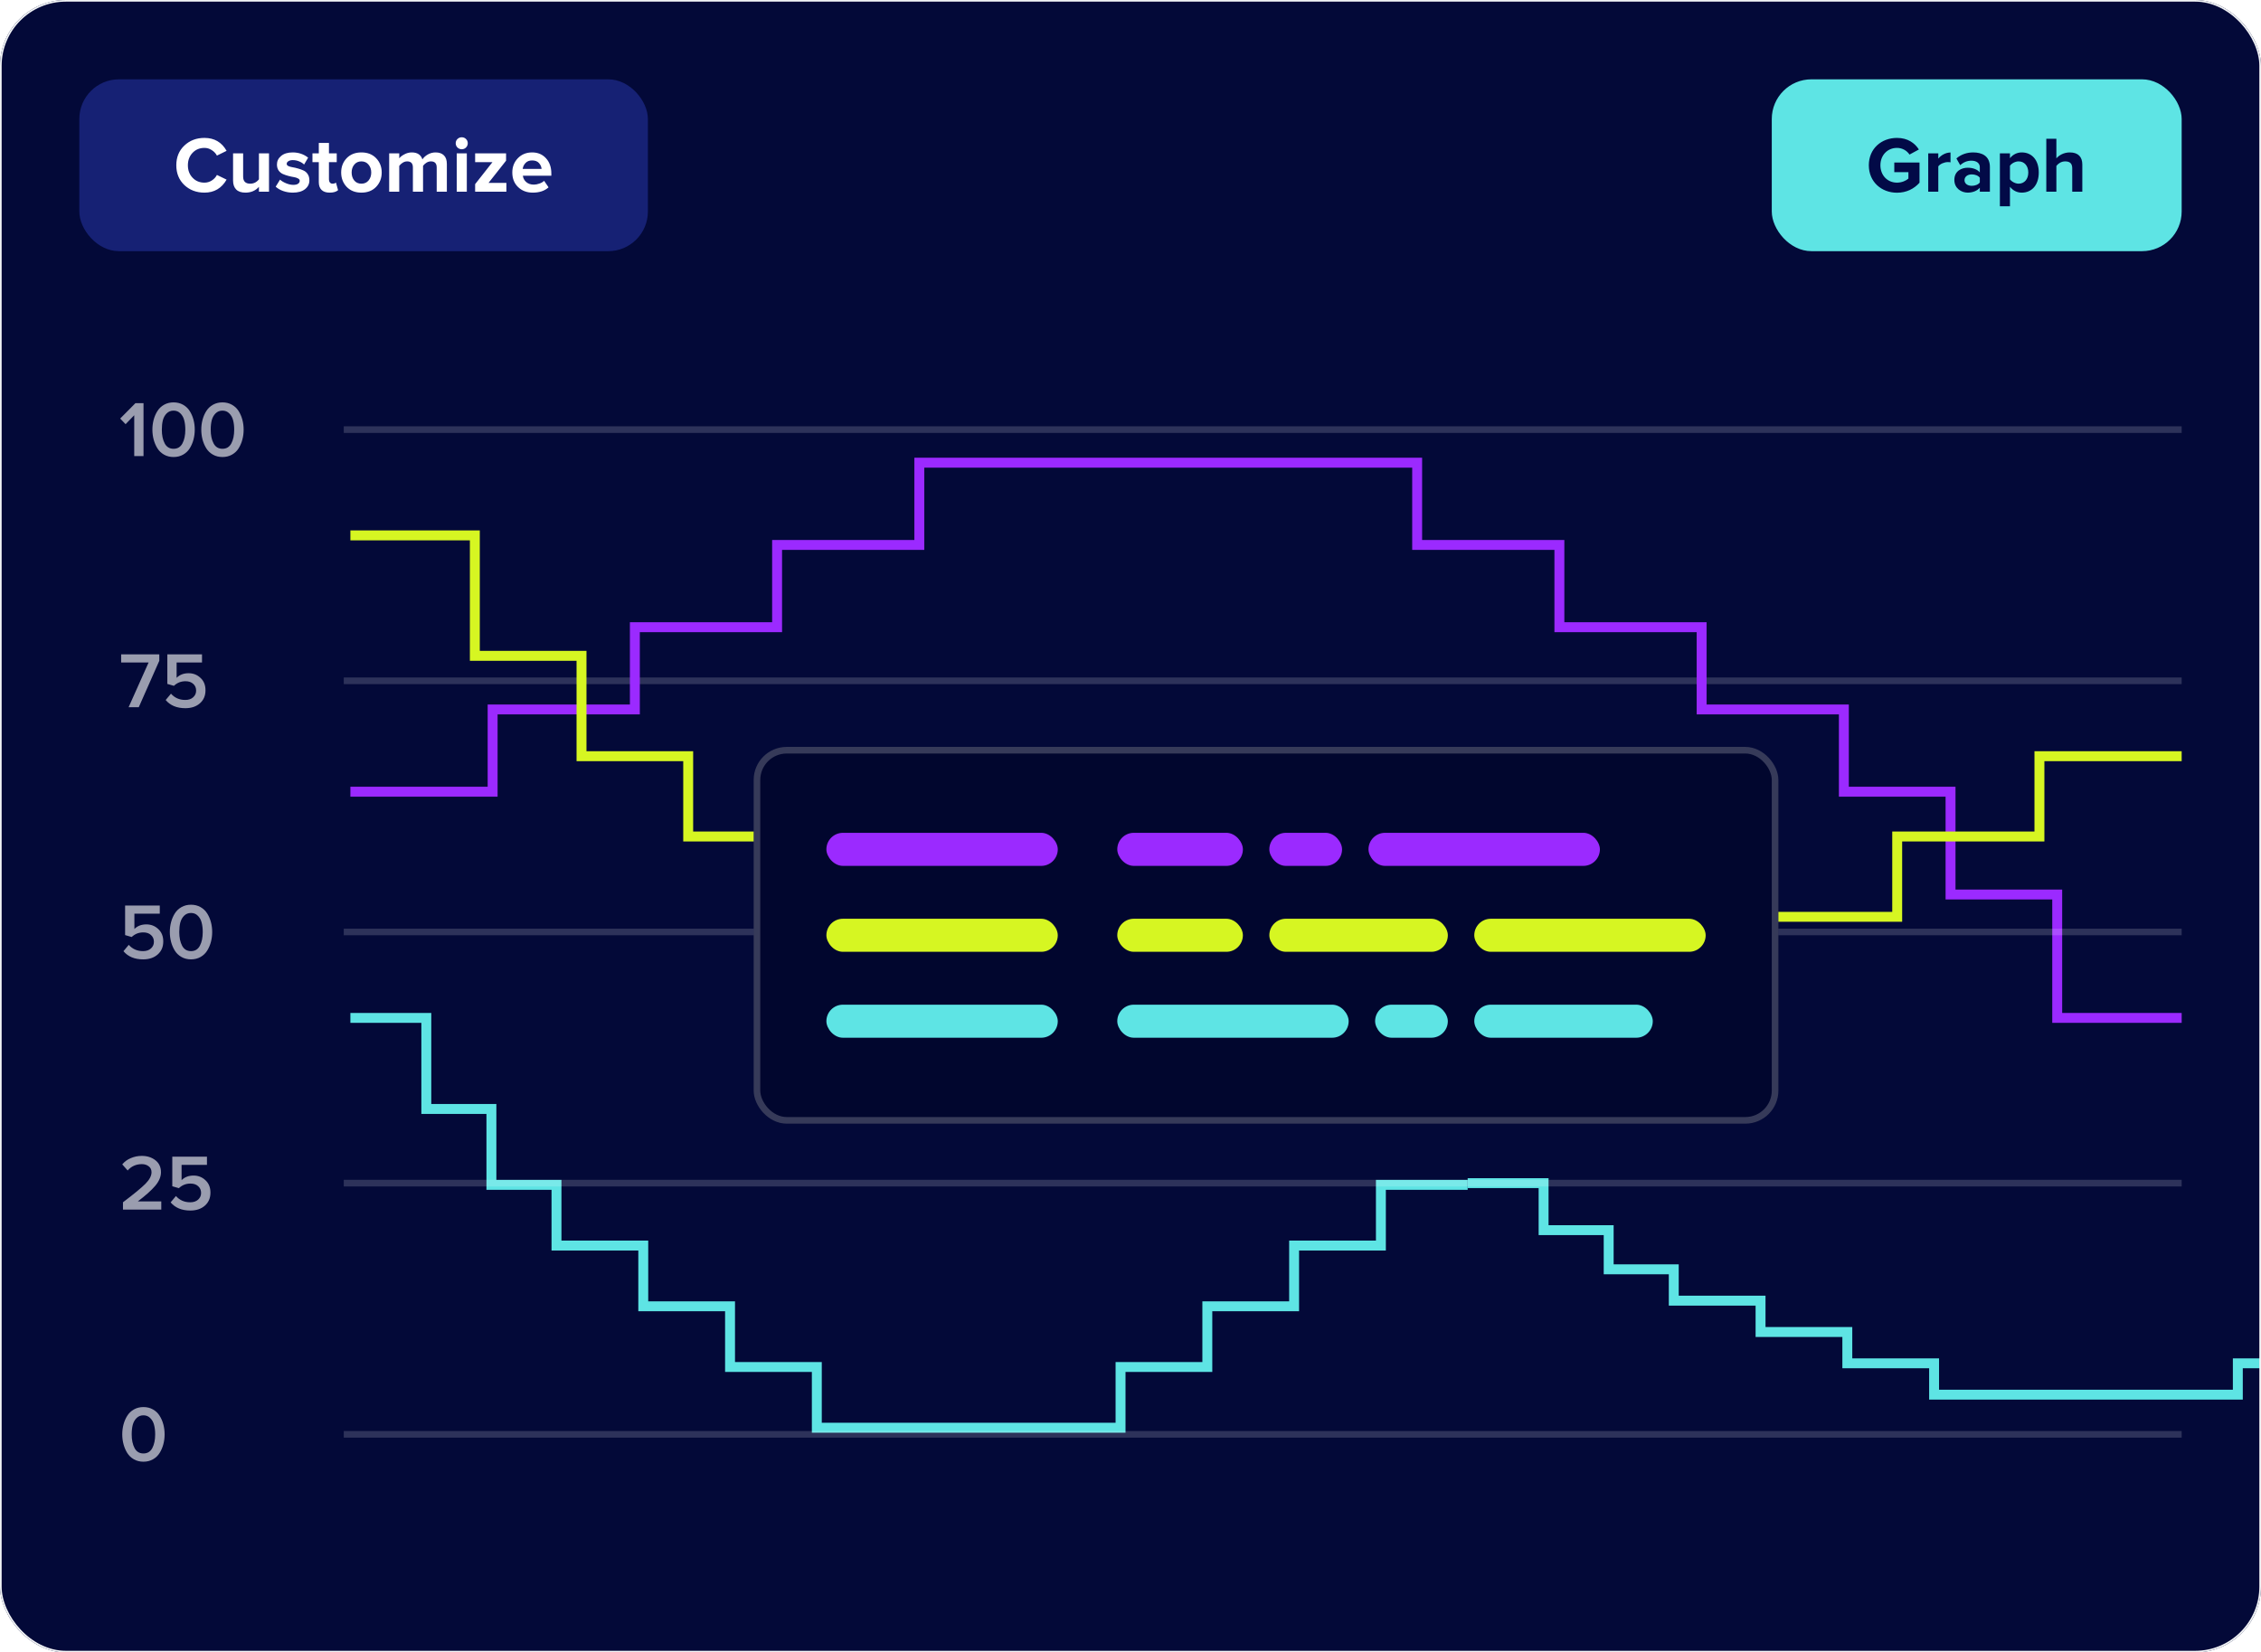 <svg width="342" height="250" viewBox="0 0 342 250" fill="none" xmlns="http://www.w3.org/2000/svg">
<g filter="url(#filter0_b_3708_55748)">
<g clip-path="url(#clip0_3708_55748)">
<rect width="342" height="250" rx="9.973" fill="#030938"/>
<rect x="12" y="12" width="86" height="26" rx="6" fill="#162174"/>
<path d="M30.928 29.144C29.712 29.144 28.696 28.76 27.88 27.992C27.072 27.216 26.668 26.22 26.668 25.004C26.668 23.788 27.072 22.796 27.88 22.028C28.696 21.252 29.712 20.864 30.928 20.864C32.424 20.864 33.54 21.516 34.276 22.82L32.812 23.54C32.636 23.204 32.376 22.928 32.032 22.712C31.696 22.488 31.328 22.376 30.928 22.376C30.2 22.376 29.6 22.624 29.128 23.12C28.656 23.616 28.42 24.244 28.42 25.004C28.42 25.764 28.656 26.392 29.128 26.888C29.6 27.384 30.2 27.632 30.928 27.632C31.328 27.632 31.696 27.524 32.032 27.308C32.376 27.092 32.636 26.812 32.812 26.468L34.276 27.176C33.516 28.488 32.4 29.144 30.928 29.144ZM40.69 29H39.166V28.268C38.646 28.852 37.966 29.144 37.126 29.144C36.502 29.144 36.034 28.984 35.722 28.664C35.41 28.344 35.254 27.896 35.254 27.32V23.204H36.778V26.72C36.778 27.432 37.134 27.788 37.846 27.788C38.382 27.788 38.822 27.568 39.166 27.128V23.204H40.69V29ZM44.291 29.144C43.787 29.144 43.303 29.064 42.839 28.904C42.383 28.744 42.003 28.524 41.699 28.244L42.359 27.176C42.583 27.384 42.887 27.568 43.271 27.728C43.655 27.888 44.019 27.968 44.363 27.968C44.683 27.968 44.923 27.912 45.083 27.8C45.251 27.688 45.335 27.536 45.335 27.344C45.335 27.2 45.247 27.084 45.071 26.996C44.903 26.9 44.691 26.832 44.435 26.792C44.187 26.752 43.911 26.692 43.607 26.612C43.311 26.532 43.035 26.436 42.779 26.324C42.531 26.212 42.319 26.036 42.143 25.796C41.975 25.548 41.891 25.244 41.891 24.884C41.891 24.372 42.103 23.94 42.527 23.588C42.951 23.236 43.531 23.06 44.267 23.06C45.163 23.06 45.943 23.324 46.607 23.852L45.995 24.896C45.811 24.704 45.563 24.544 45.251 24.416C44.947 24.288 44.623 24.224 44.279 24.224C44.007 24.224 43.787 24.28 43.619 24.392C43.451 24.496 43.367 24.632 43.367 24.8C43.367 24.928 43.451 25.036 43.619 25.124C43.787 25.204 43.999 25.264 44.255 25.304C44.511 25.344 44.787 25.408 45.083 25.496C45.379 25.576 45.655 25.676 45.911 25.796C46.167 25.908 46.379 26.092 46.547 26.348C46.715 26.604 46.799 26.916 46.799 27.284C46.799 27.828 46.575 28.276 46.127 28.628C45.687 28.972 45.075 29.144 44.291 29.144ZM49.866 29.144C49.33 29.144 48.922 29.008 48.642 28.736C48.362 28.464 48.222 28.072 48.222 27.56V24.536H47.262V23.204H48.222V21.62H49.758V23.204H50.934V24.536H49.758V27.152C49.758 27.336 49.806 27.488 49.902 27.608C49.998 27.728 50.126 27.788 50.286 27.788C50.526 27.788 50.702 27.732 50.814 27.62L51.138 28.772C50.858 29.02 50.434 29.144 49.866 29.144ZM56.897 28.268C56.337 28.852 55.593 29.144 54.665 29.144C53.737 29.144 52.993 28.852 52.433 28.268C51.881 27.676 51.605 26.952 51.605 26.096C51.605 25.24 51.881 24.52 52.433 23.936C52.993 23.352 53.737 23.06 54.665 23.06C55.593 23.06 56.337 23.352 56.897 23.936C57.457 24.52 57.737 25.24 57.737 26.096C57.737 26.952 57.457 27.676 56.897 28.268ZM53.585 27.308C53.849 27.628 54.209 27.788 54.665 27.788C55.121 27.788 55.481 27.628 55.745 27.308C56.017 26.98 56.153 26.576 56.153 26.096C56.153 25.624 56.017 25.228 55.745 24.908C55.481 24.58 55.121 24.416 54.665 24.416C54.209 24.416 53.849 24.58 53.585 24.908C53.321 25.228 53.189 25.624 53.189 26.096C53.189 26.576 53.321 26.98 53.585 27.308ZM67.591 29H66.055V25.34C66.055 24.724 65.767 24.416 65.191 24.416C64.943 24.416 64.711 24.484 64.495 24.62C64.287 24.756 64.119 24.912 63.991 25.088V29H62.455V25.34C62.455 24.724 62.167 24.416 61.591 24.416C61.351 24.416 61.123 24.484 60.907 24.62C60.691 24.756 60.519 24.916 60.391 25.1V29H58.867V23.204H60.391V23.96C60.535 23.752 60.787 23.552 61.147 23.36C61.507 23.16 61.887 23.06 62.287 23.06C63.127 23.06 63.663 23.412 63.895 24.116C64.079 23.828 64.351 23.58 64.711 23.372C65.079 23.164 65.471 23.06 65.887 23.06C66.431 23.06 66.851 23.208 67.147 23.504C67.443 23.792 67.591 24.228 67.591 24.812V29ZM69.842 22.58C69.594 22.58 69.378 22.492 69.194 22.316C69.018 22.132 68.93 21.916 68.93 21.668C68.93 21.42 69.018 21.208 69.194 21.032C69.378 20.856 69.594 20.768 69.842 20.768C70.098 20.768 70.314 20.856 70.49 21.032C70.666 21.208 70.754 21.42 70.754 21.668C70.754 21.916 70.666 22.132 70.49 22.316C70.314 22.492 70.098 22.58 69.842 22.58ZM70.61 29H69.086V23.204H70.61V29ZM76.597 29H71.869V27.86L74.485 24.536H71.869V23.204H76.549V24.308L73.897 27.668H76.597V29ZM80.587 29.144C79.691 29.144 78.951 28.864 78.367 28.304C77.783 27.744 77.491 27.008 77.491 26.096C77.491 25.24 77.771 24.52 78.331 23.936C78.899 23.352 79.619 23.06 80.491 23.06C81.355 23.06 82.055 23.356 82.591 23.948C83.127 24.532 83.395 25.3 83.395 26.252V26.588H79.087C79.135 26.972 79.307 27.292 79.603 27.548C79.899 27.804 80.283 27.932 80.755 27.932C81.011 27.932 81.287 27.88 81.583 27.776C81.887 27.672 82.127 27.532 82.303 27.356L82.975 28.34C82.391 28.876 81.595 29.144 80.587 29.144ZM81.919 25.556C81.895 25.228 81.763 24.932 81.523 24.668C81.291 24.404 80.947 24.272 80.491 24.272C80.059 24.272 79.723 24.404 79.483 24.668C79.243 24.924 79.103 25.22 79.063 25.556H81.919Z" fill="white"/>
<rect x="268" y="12" width="62" height="26" rx="6" fill="#5EE4E4"/>
<path d="M282.679 25.004C282.679 22.472 284.599 20.864 286.939 20.864C288.595 20.864 289.639 21.668 290.251 22.616L288.835 23.384C288.463 22.82 287.779 22.376 286.939 22.376C285.487 22.376 284.431 23.492 284.431 25.004C284.431 26.516 285.487 27.632 286.939 27.632C287.671 27.632 288.319 27.332 288.667 27.02V26.048H286.531V24.584H290.347V27.644C289.531 28.556 288.391 29.156 286.939 29.156C284.599 29.156 282.679 27.524 282.679 25.004ZM293.188 29H291.664V23.204H293.188V23.996C293.596 23.48 294.316 23.072 295.036 23.072V24.56C294.928 24.536 294.784 24.524 294.616 24.524C294.112 24.524 293.44 24.8 293.188 25.172V29ZM300.992 29H299.468V28.4C299.072 28.868 298.388 29.144 297.632 29.144C296.708 29.144 295.616 28.52 295.616 27.224C295.616 25.868 296.708 25.376 297.632 25.376C298.4 25.376 299.084 25.616 299.468 26.084V25.28C299.468 24.692 298.964 24.308 298.196 24.308C297.572 24.308 296.996 24.536 296.504 24.992L295.928 23.972C296.636 23.348 297.548 23.06 298.46 23.06C299.78 23.06 300.992 23.588 300.992 25.256V29ZM299.468 27.608V26.888C299.216 26.552 298.736 26.384 298.244 26.384C297.644 26.384 297.152 26.708 297.152 27.26C297.152 27.8 297.644 28.112 298.244 28.112C298.736 28.112 299.216 27.944 299.468 27.608ZM304.028 28.256V31.208H302.504V23.204H304.028V23.936C304.472 23.372 305.108 23.06 305.816 23.06C307.304 23.06 308.384 24.164 308.384 26.096C308.384 28.028 307.304 29.144 305.816 29.144C305.132 29.144 304.496 28.856 304.028 28.256ZM306.8 26.096C306.8 25.1 306.212 24.416 305.336 24.416C304.844 24.416 304.28 24.704 304.028 25.076V27.128C304.28 27.488 304.844 27.788 305.336 27.788C306.212 27.788 306.8 27.104 306.8 26.096ZM314.972 29H313.448V25.472C313.448 24.668 313.028 24.416 312.368 24.416C311.78 24.416 311.312 24.752 311.048 25.1V29H309.524V20.996H311.048V23.96C311.42 23.516 312.14 23.06 313.088 23.06C314.36 23.06 314.972 23.756 314.972 24.884V29Z" fill="#020A47"/>
<path opacity="0.6" d="M21.708 69H20.304V62.82L18.996 64.176L18.18 63.324L20.484 60.996H21.708V69ZM27.695 68.784C27.271 69.024 26.791 69.144 26.255 69.144C25.719 69.144 25.239 69.024 24.815 68.784C24.391 68.544 24.055 68.224 23.807 67.824C23.559 67.424 23.371 66.984 23.243 66.504C23.115 66.024 23.051 65.524 23.051 65.004C23.051 64.484 23.115 63.984 23.243 63.504C23.371 63.024 23.559 62.588 23.807 62.196C24.055 61.796 24.391 61.476 24.815 61.236C25.239 60.996 25.719 60.876 26.255 60.876C26.791 60.876 27.271 60.996 27.695 61.236C28.119 61.476 28.455 61.796 28.703 62.196C28.951 62.588 29.139 63.024 29.267 63.504C29.395 63.984 29.459 64.484 29.459 65.004C29.459 65.524 29.395 66.024 29.267 66.504C29.139 66.984 28.951 67.424 28.703 67.824C28.455 68.224 28.119 68.544 27.695 68.784ZM24.911 67.08C25.199 67.624 25.647 67.896 26.255 67.896C26.863 67.896 27.311 67.624 27.599 67.08C27.887 66.536 28.031 65.844 28.031 65.004C28.031 64.468 27.975 63.992 27.863 63.576C27.759 63.16 27.567 62.816 27.287 62.544C27.015 62.264 26.671 62.124 26.255 62.124C25.839 62.124 25.491 62.264 25.211 62.544C24.939 62.816 24.747 63.16 24.635 63.576C24.531 63.992 24.479 64.468 24.479 65.004C24.479 65.844 24.623 66.536 24.911 67.08ZM35.089 68.784C34.665 69.024 34.185 69.144 33.649 69.144C33.113 69.144 32.633 69.024 32.209 68.784C31.785 68.544 31.449 68.224 31.201 67.824C30.953 67.424 30.765 66.984 30.637 66.504C30.509 66.024 30.445 65.524 30.445 65.004C30.445 64.484 30.509 63.984 30.637 63.504C30.765 63.024 30.953 62.588 31.201 62.196C31.449 61.796 31.785 61.476 32.209 61.236C32.633 60.996 33.113 60.876 33.649 60.876C34.185 60.876 34.665 60.996 35.089 61.236C35.513 61.476 35.849 61.796 36.097 62.196C36.345 62.588 36.533 63.024 36.661 63.504C36.789 63.984 36.853 64.484 36.853 65.004C36.853 65.524 36.789 66.024 36.661 66.504C36.533 66.984 36.345 67.424 36.097 67.824C35.849 68.224 35.513 68.544 35.089 68.784ZM32.305 67.08C32.593 67.624 33.041 67.896 33.649 67.896C34.257 67.896 34.705 67.624 34.993 67.08C35.281 66.536 35.425 65.844 35.425 65.004C35.425 64.468 35.369 63.992 35.257 63.576C35.153 63.16 34.961 62.816 34.681 62.544C34.409 62.264 34.065 62.124 33.649 62.124C33.233 62.124 32.885 62.264 32.605 62.544C32.333 62.816 32.141 63.16 32.029 63.576C31.925 63.992 31.873 64.468 31.873 65.004C31.873 65.844 32.017 66.536 32.305 67.08Z" fill="white"/>
<path opacity="0.6" d="M20.988 107H19.452L22.476 100.232H18.324V98.996H24.096V99.968L20.988 107ZM28.035 107.144C26.747 107.144 25.755 106.732 25.059 105.908L25.863 104.948C26.423 105.58 27.143 105.896 28.023 105.896C28.519 105.896 28.915 105.764 29.211 105.5C29.515 105.228 29.667 104.892 29.667 104.492C29.667 104.06 29.519 103.716 29.223 103.46C28.935 103.196 28.547 103.064 28.059 103.064C27.379 103.064 26.795 103.296 26.307 103.76L25.311 103.472V98.996H30.555V100.232H26.715V102.548C27.179 102.084 27.783 101.852 28.527 101.852C29.231 101.852 29.831 102.088 30.327 102.56C30.831 103.024 31.083 103.648 31.083 104.432C31.083 105.256 30.799 105.916 30.231 106.412C29.671 106.9 28.939 107.144 28.035 107.144Z" fill="white"/>
<path opacity="0.6" d="M21.648 145.144C20.36 145.144 19.368 144.732 18.672 143.908L19.476 142.948C20.036 143.58 20.756 143.896 21.636 143.896C22.132 143.896 22.528 143.764 22.824 143.5C23.128 143.228 23.28 142.892 23.28 142.492C23.28 142.06 23.132 141.716 22.836 141.46C22.548 141.196 22.16 141.064 21.672 141.064C20.992 141.064 20.408 141.296 19.92 141.76L18.924 141.472V136.996H24.168V138.232H20.328V140.548C20.792 140.084 21.396 139.852 22.14 139.852C22.844 139.852 23.444 140.088 23.94 140.56C24.444 141.024 24.696 141.648 24.696 142.432C24.696 143.256 24.412 143.916 23.844 144.412C23.284 144.9 22.552 145.144 21.648 145.144ZM30.331 144.784C29.907 145.024 29.427 145.144 28.891 145.144C28.355 145.144 27.875 145.024 27.451 144.784C27.027 144.544 26.691 144.224 26.443 143.824C26.195 143.424 26.007 142.984 25.879 142.504C25.751 142.024 25.687 141.524 25.687 141.004C25.687 140.484 25.751 139.984 25.879 139.504C26.007 139.024 26.195 138.588 26.443 138.196C26.691 137.796 27.027 137.476 27.451 137.236C27.875 136.996 28.355 136.876 28.891 136.876C29.427 136.876 29.907 136.996 30.331 137.236C30.755 137.476 31.091 137.796 31.339 138.196C31.587 138.588 31.775 139.024 31.903 139.504C32.031 139.984 32.095 140.484 32.095 141.004C32.095 141.524 32.031 142.024 31.903 142.504C31.775 142.984 31.587 143.424 31.339 143.824C31.091 144.224 30.755 144.544 30.331 144.784ZM27.547 143.08C27.835 143.624 28.283 143.896 28.891 143.896C29.499 143.896 29.947 143.624 30.235 143.08C30.523 142.536 30.667 141.844 30.667 141.004C30.667 140.468 30.611 139.992 30.499 139.576C30.395 139.16 30.203 138.816 29.923 138.544C29.651 138.264 29.307 138.124 28.891 138.124C28.475 138.124 28.127 138.264 27.847 138.544C27.575 138.816 27.383 139.16 27.271 139.576C27.167 139.992 27.115 140.468 27.115 141.004C27.115 141.844 27.259 142.536 27.547 143.08Z" fill="white"/>
<path opacity="0.6" d="M24.396 183H18.6V181.896C20.272 180.632 21.408 179.696 22.008 179.088C22.616 178.472 22.92 177.892 22.92 177.348C22.92 176.956 22.776 176.656 22.488 176.448C22.208 176.232 21.868 176.124 21.468 176.124C20.588 176.124 19.868 176.444 19.308 177.084L18.492 176.16C18.836 175.744 19.268 175.428 19.788 175.212C20.316 174.988 20.868 174.876 21.444 174.876C22.26 174.876 22.948 175.096 23.508 175.536C24.068 175.976 24.348 176.58 24.348 177.348C24.348 178.036 24.06 178.72 23.484 179.4C22.908 180.08 22.028 180.868 20.844 181.764H24.396V183ZM28.785 183.144C27.497 183.144 26.505 182.732 25.809 181.908L26.613 180.948C27.173 181.58 27.893 181.896 28.773 181.896C29.269 181.896 29.665 181.764 29.961 181.5C30.265 181.228 30.417 180.892 30.417 180.492C30.417 180.06 30.269 179.716 29.973 179.46C29.685 179.196 29.297 179.064 28.809 179.064C28.129 179.064 27.545 179.296 27.057 179.76L26.061 179.472V174.996H31.305V176.232H27.465V178.548C27.929 178.084 28.533 177.852 29.277 177.852C29.981 177.852 30.581 178.088 31.077 178.56C31.581 179.024 31.833 179.648 31.833 180.432C31.833 181.256 31.549 181.916 30.981 182.412C30.421 182.9 29.689 183.144 28.785 183.144Z" fill="white"/>
<path opacity="0.6" d="M23.136 220.784C22.712 221.024 22.232 221.144 21.696 221.144C21.16 221.144 20.68 221.024 20.256 220.784C19.832 220.544 19.496 220.224 19.248 219.824C19 219.424 18.812 218.984 18.684 218.504C18.556 218.024 18.492 217.524 18.492 217.004C18.492 216.484 18.556 215.984 18.684 215.504C18.812 215.024 19 214.588 19.248 214.196C19.496 213.796 19.832 213.476 20.256 213.236C20.68 212.996 21.16 212.876 21.696 212.876C22.232 212.876 22.712 212.996 23.136 213.236C23.56 213.476 23.896 213.796 24.144 214.196C24.392 214.588 24.58 215.024 24.708 215.504C24.836 215.984 24.9 216.484 24.9 217.004C24.9 217.524 24.836 218.024 24.708 218.504C24.58 218.984 24.392 219.424 24.144 219.824C23.896 220.224 23.56 220.544 23.136 220.784ZM20.352 219.08C20.64 219.624 21.088 219.896 21.696 219.896C22.304 219.896 22.752 219.624 23.04 219.08C23.328 218.536 23.472 217.844 23.472 217.004C23.472 216.468 23.416 215.992 23.304 215.576C23.2 215.16 23.008 214.816 22.728 214.544C22.456 214.264 22.112 214.124 21.696 214.124C21.28 214.124 20.932 214.264 20.652 214.544C20.38 214.816 20.188 215.16 20.076 215.576C19.972 215.992 19.92 216.468 19.92 217.004C19.92 217.844 20.064 218.536 20.352 219.08Z" fill="white"/>
<path d="M52 65H330" stroke="white" stroke-opacity="0.17"/>
<path d="M52 103H330" stroke="white" stroke-opacity="0.17"/>
<path d="M53 119.778H63.757H74.515V107.333H96.029V94.889H117.544V82.444H139.058V70H160.573H214.359V82.444H235.874V94.889H257.388V107.333H278.903V119.778H295.039V135.333H311.175V154H330" stroke="#9B2AFF" stroke-width="1.5"/>
<path d="M330 114.407H319.243H308.485V126.556H286.971V138.704H265.456V150.852H243.942V163H222.427H168.641V150.852H147.126V138.704H125.612V126.556H104.097V114.407H87.961V99.222H71.825V81H53" stroke="#D6F622" stroke-width="1.5"/>
<path d="M222 179.259H215.437H208.874V188.444H195.748V197.63H182.621V206.815H169.495V216H156.369H123.553V206.815H110.427V197.63H97.301V188.444H84.175V179.259H74.33V167.778H64.485V154H53" stroke="#5EE4E4" stroke-width="1.5"/>
<path d="M391 192.037H384.437H377.874V196.778H364.748V201.519H351.621V206.259H338.495V211H325.369H292.553V206.259H279.427V201.519H266.301V196.778H253.175V192.037H243.33V186.111H233.485V179H222" stroke="#5EE4E4" stroke-width="1.5"/>
<path d="M52 141H330" stroke="white" stroke-opacity="0.17"/>
<path d="M52 179H330" stroke="white" stroke-opacity="0.17"/>
<path d="M52 217H330" stroke="white" stroke-opacity="0.17"/>
<rect x="114" y="113" width="155" height="57" rx="5" fill="#01062E"/>
<rect x="114.5" y="113.5" width="154" height="56" rx="4.5" stroke="white" stroke-opacity="0.21"/>
<rect x="125" y="126" width="35" height="5" rx="2.5" fill="#9B2AFF"/>
<rect x="169" y="126" width="19" height="5" rx="2.5" fill="#9B2AFF"/>
<rect x="192" y="126" width="11" height="5" rx="2.5" fill="#9B2AFF"/>
<rect x="207" y="126" width="35" height="5" rx="2.5" fill="#9B2AFF"/>
<rect x="125" y="139" width="35" height="5" rx="2.5" fill="#D6F622"/>
<rect x="169" y="139" width="19" height="5" rx="2.5" fill="#D6F622"/>
<rect x="192" y="139" width="27" height="5" rx="2.5" fill="#D6F622"/>
<rect x="223" y="139" width="35" height="5" rx="2.5" fill="#D6F622"/>
<rect x="125" y="152" width="35" height="5" rx="2.5" fill="#5EE4E4"/>
<rect x="169" y="152" width="35" height="5" rx="2.5" fill="#5EE4E4"/>
<rect x="208" y="152" width="11" height="5" rx="2.5" fill="#5EE4E4"/>
<rect x="223" y="152" width="27" height="5" rx="2.5" fill="#5EE4E4"/>
</g>
<rect x="0.125" y="0.125" width="341.75" height="249.75" rx="9.848" stroke="#F2F4F6" stroke-width="0.25"/>
</g>
<defs>
<filter id="filter0_b_3708_55748" x="-24.932" y="-24.932" width="391.864" height="299.864" filterUnits="userSpaceOnUse" color-interpolation-filters="sRGB">
<feFlood flood-opacity="0" result="BackgroundImageFix"/>
<feGaussianBlur in="BackgroundImageFix" stdDeviation="12.466"/>
<feComposite in2="SourceAlpha" operator="in" result="effect1_backgroundBlur_3708_55748"/>
<feBlend mode="normal" in="SourceGraphic" in2="effect1_backgroundBlur_3708_55748" result="shape"/>
</filter>
<clipPath id="clip0_3708_55748">
<rect width="342" height="250" rx="9.973" fill="white"/>
</clipPath>
</defs>
</svg>
